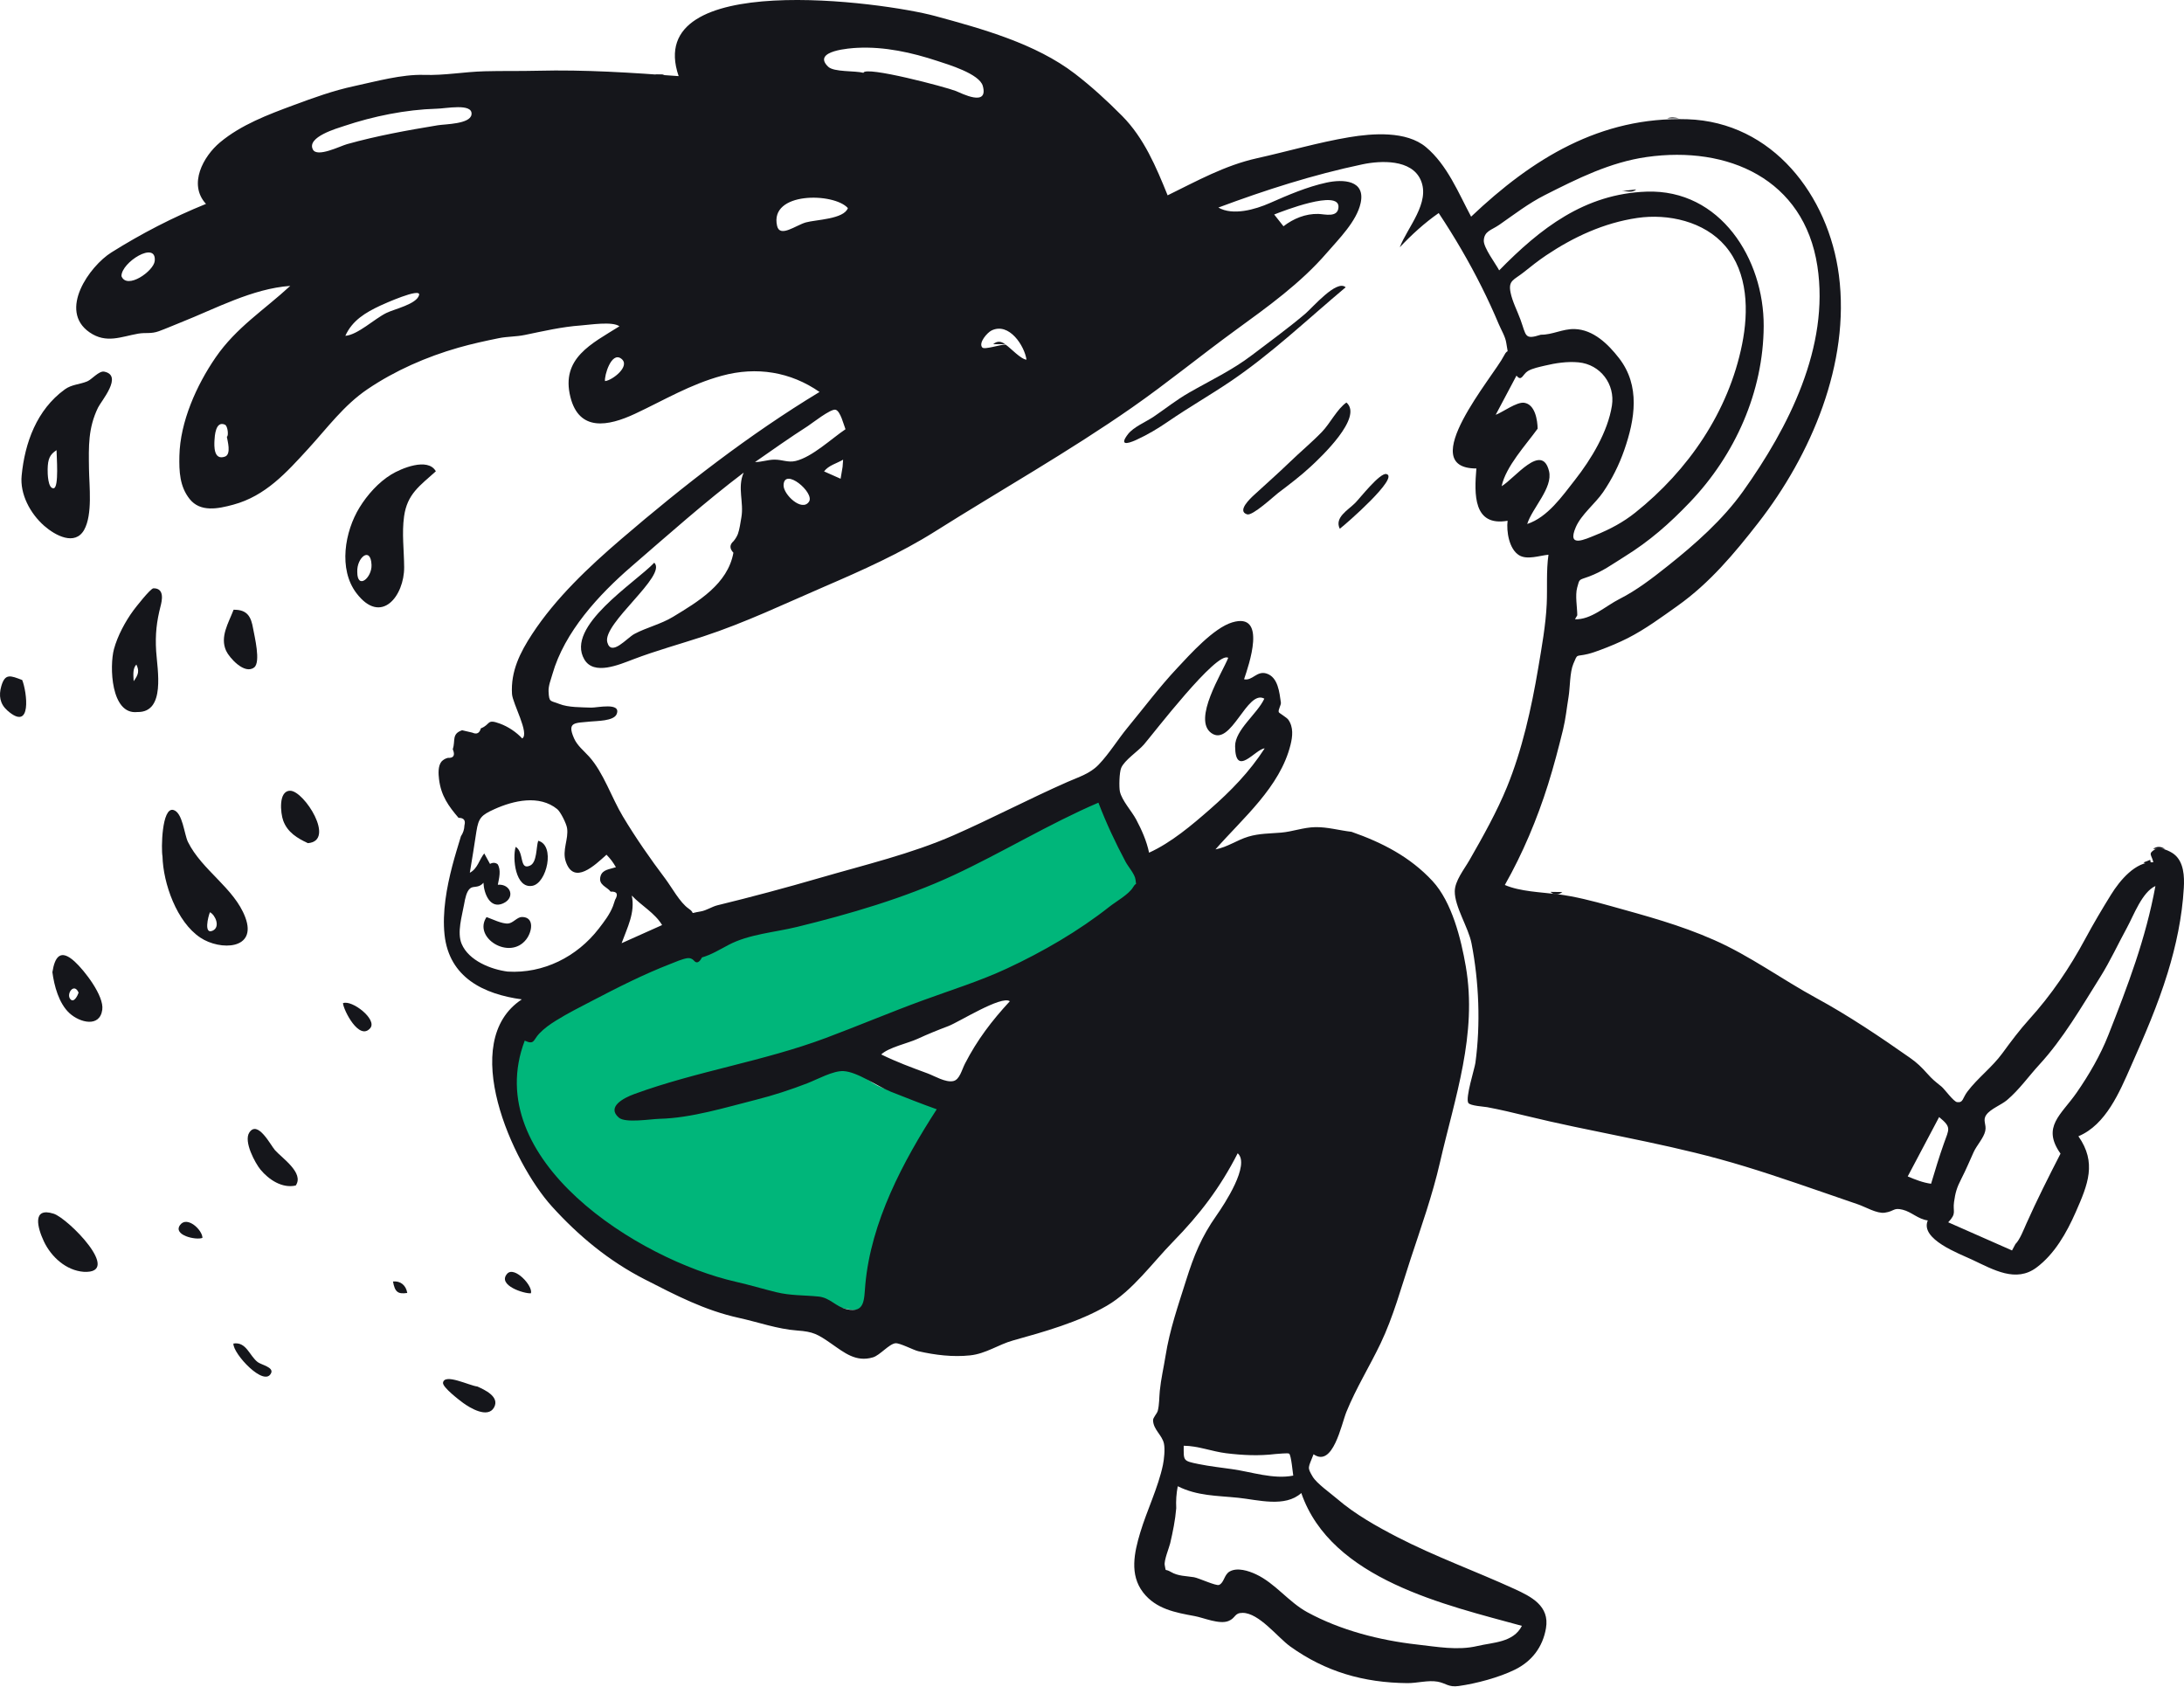 <svg width="650" height="502" viewBox="0 0 650 502" fill="none" xmlns="http://www.w3.org/2000/svg">
<path fill-rule="evenodd" clip-rule="evenodd" d="M163.885 301.329C167.195 299.074 173.962 291 177.507 289.135C185.392 284.986 220.516 276.83 221.658 276.348C223.397 275.614 234.697 273.05 241.28 271.43C256.739 267.625 312.139 243.051 326.741 236.75C328.605 241.656 343.994 263.309 341.354 265.528C332.663 272.834 317.083 281.932 307.015 287.167C298.872 291.402 290.247 294.906 281.539 297.767C271.653 301.016 264.868 304.499 255.016 307.822C245.322 311.092 256.907 321.319 261.885 323.432C267.468 325.802 276.117 327.005 281.822 329.059C271.777 344.671 263.342 363.619 261.654 382.32C261.248 386.82 257.817 390.947 252.236 389.599C249.357 388.904 222.787 385.365 218.455 384.377C189.532 377.781 137.611 343.241 150.981 307.822C154.044 309.237 161.038 303.27 163.885 301.329Z" fill="#00B67A"/>
<path fill-rule="evenodd" clip-rule="evenodd" d="M180.066 113.413C182.226 113.231 187.813 108.915 184.882 106.732C181.924 104.53 179.799 111.911 180.066 113.413ZM67.513 129.967C68.078 129.867 67.831 126.776 66.942 126.382C64.135 125.135 63.898 129.819 63.83 131.072C63.745 132.653 63.546 137.108 66.959 135.887C68.897 135.194 67.694 131.152 67.513 129.967ZM233.206 144.406C233.13 147.165 238.704 152.469 240.782 149.287C242.53 146.614 233.349 138.914 233.206 144.406ZM36.151 82.185C37.765 86.305 45.752 80.691 46.049 77.669C46.658 71.481 36.067 78.068 36.151 82.185ZM102.78 99.946C106.499 99.64 111.393 94.911 114.98 93.145C117.407 91.95 124.011 90.525 124.729 87.811C125.354 85.453 114.149 90.5 113.192 90.949C108.797 93.008 104.834 95.356 102.78 99.946ZM381.988 67.339C384.953 65.047 388.556 63.568 392.356 63.665C394.254 63.714 398.213 64.901 398.362 61.619C398.604 56.283 381.844 62.791 379.225 63.838C380.147 65.006 381.068 66.172 381.988 67.339ZM197.055 275.302C194.88 271.69 190.969 269.602 188.027 266.521C189.105 271.58 186.675 276.08 185.005 280.698C189.023 278.899 193.038 277.101 197.055 275.302ZM574.726 352.29C575.924 348.279 577.125 344.29 578.526 340.341C580.094 335.918 580.874 335.536 577.12 332.443C574.006 338.33 570.89 344.217 567.775 350.106C569.993 351.048 572.307 351.966 574.726 352.29ZM252.344 61.927C248.22 57.279 228.892 56.987 231.283 67.246C232.118 70.829 236.87 67.023 239.847 66.188C242.801 65.359 251.167 65.249 252.344 61.927ZM251.635 127.742C251.136 126.556 250.137 122.274 248.656 121.936C247.213 121.608 241.518 126.099 240.448 126.784C235.108 130.206 229.903 133.887 224.7 137.514C226.692 137.514 228.501 136.804 230.482 136.789C232.835 136.769 234.523 137.736 236.817 137.184C241.747 136 247.469 130.537 251.635 127.742ZM256.978 21.669C257.441 19.543 281.606 25.926 284.51 27.095C286.092 27.73 294.257 31.974 292.502 25.578C291.504 21.935 282.07 19.158 279.047 18.16C271.361 15.623 263.257 13.819 255.074 14.237C253.485 14.318 241.449 15.012 246.475 19.85C248.207 21.516 254.414 20.991 256.978 21.669ZM262.268 313.81C266.77 316.025 271.367 317.719 276.073 319.451C278.163 320.221 281.42 322.236 283.726 321.73C285.615 321.314 286.221 318.438 287.213 316.513C290.841 309.468 295.173 303.786 300.545 297.977C298.05 296.159 285.389 304.183 282.256 305.367C279.12 306.553 276.161 307.747 273.091 309.164C270.201 310.498 264.498 311.691 262.268 313.81ZM341.986 253.762C348.548 250.793 354.767 245.528 360.148 240.813C366.327 235.401 371.867 229.728 376.39 222.723C373.668 222.862 367.659 231.618 367.591 222.085C367.556 217.223 374.22 212.433 376.289 207.923C371.144 205.018 366.428 222.375 360.525 218.168C354.838 214.114 363.811 200.176 365.54 195.778C362.204 193.559 343.199 218.401 340.448 221.579C338.728 223.569 334.659 226.218 333.688 228.539C333.109 229.921 333.026 234.305 333.306 235.576C333.888 238.233 336.836 241.416 338.149 243.891C339.811 247.024 341.257 250.279 341.986 253.762ZM613.251 343.325C607.577 335.316 613.438 331.823 618.052 325.175C621.742 319.858 625.137 313.996 627.476 308.058C633.326 293.206 638.605 279.397 641.494 263.686C637.518 265.501 635.032 272.409 633.043 276.049C630.368 280.943 628.015 286.079 625.042 290.82C619.479 299.692 614.018 309.156 606.942 316.847C603.736 320.332 601.021 324.252 597.322 327.393C595.632 328.827 592.399 330.005 591.154 331.799C589.979 333.492 591.293 334.574 590.847 336.597C590.389 338.673 588.289 340.886 587.388 342.884C586.205 345.509 585.103 348.14 583.783 350.707C582.342 353.506 581.949 354.97 581.56 357.705C581.136 360.696 582.437 361.007 579.825 363.763C584.559 365.85 589.292 367.937 594.025 370.024C595.622 370.729 597.22 371.433 598.818 372.138C599.154 371.506 599.491 370.875 599.828 370.244C601.129 368.981 602.325 365.865 603.069 364.196C606.179 357.232 609.691 350.241 613.251 343.325ZM156.17 309.703C142.73 345.087 189.959 374.881 219.032 381.47C223.059 382.382 226.988 383.577 230.997 384.557C235.368 385.625 239.248 385.413 243.611 385.86C247.082 386.215 248.736 388.897 252.007 389.636C257.472 390.871 257.138 386.763 257.529 382.363C259.189 363.703 268.712 345.699 278.791 330.129C274.187 328.481 269.625 326.684 265.08 324.88C261.19 323.337 255.235 318.997 251.054 318.767C247.962 318.599 243.25 321.239 240.246 322.398C235.245 324.328 230.228 325.972 225.016 327.288C215.9 329.59 205.757 332.727 196.324 332.965C193.604 333.033 186.145 334.3 184.188 332.619C180.457 329.415 185.636 326.744 188.76 325.6C207.377 318.782 227.144 315.884 245.814 308.894C255.422 305.297 264.93 301.28 274.598 297.736C282.932 294.681 291.66 291.977 299.714 288.22C310.35 283.259 321.031 277.08 330.241 269.799C332.085 268.342 335.947 266.178 337.211 264.067C338.323 262.209 338.185 264.063 337.953 261.809C337.788 260.191 335.807 257.997 334.993 256.468C331.957 250.767 329.214 244.911 326.908 238.877C312.217 245.178 298.24 253.755 283.765 260.489C269.196 267.268 252.762 272.05 237.175 275.863C230.541 277.486 222.915 278 216.831 281.207C214.246 282.569 211.69 284.146 208.922 284.934C208.104 286.503 207.299 286.81 206.506 285.856C206.009 285.298 205.367 285.063 204.579 285.15C202.885 285.437 201.158 286.236 199.574 286.851C191.558 289.958 183.882 293.85 176.272 297.821C172.665 299.701 168.965 301.554 165.513 303.703C163.663 304.854 162.005 306.016 160.491 307.597C158.675 309.493 159.108 311.052 156.17 309.703ZM458.6 99.612C461.997 99.668 465.093 97.828 468.635 97.93C474.204 98.091 478.613 102.409 481.845 106.574C488.242 114.813 486.611 124.753 483.398 133.975C481.86 138.381 479.749 142.612 477.112 146.469C474.777 149.884 470.603 153.114 468.974 156.917C466.286 163.188 471.708 160.521 475.028 159.182C479.202 157.496 483.116 155.402 486.658 152.58C502.449 140.004 514.461 122.523 518.485 102.448C520.448 92.653 520.297 81.203 513.473 73.208C507.236 65.898 496.468 63.51 487.263 64.865C477.313 66.331 468.295 70.546 460.193 75.971C457.84 77.547 455.685 79.268 453.476 81.031C450.577 83.344 448.839 83.404 449.565 87.029C450.104 89.724 451.571 92.517 452.517 95.103C454.287 99.946 453.641 101.199 458.6 99.612ZM469.429 183.114L468.742 184.288C473.48 184.514 477.892 180.334 481.929 178.294C487.173 175.643 491.829 172.025 496.425 168.373C504.528 161.93 512.738 154.67 518.769 146.212C532.292 127.253 544.574 103.215 540.884 79.177C536.907 53.27 514.247 43.298 490.102 46.727C479.221 48.273 469.507 53.131 459.769 58.063C454.86 60.549 450.718 63.775 446.221 66.896C443.887 68.517 441.758 68.728 441.605 71.562C441.491 73.698 445.183 78.528 446.181 80.463C458.408 67.99 471.584 57.671 490.049 57.033C512.015 56.275 525.005 77.103 524.908 97.049C524.814 116.609 516.378 135.424 502.929 149.482C496.817 155.87 490.99 160.997 483.485 165.659C479.744 167.984 476.984 170.07 472.801 171.614C469.843 172.706 470.151 172.13 469.396 174.869C468.755 177.194 469.409 180.7 469.429 183.114ZM350.068 448.863C349.782 452.388 349.066 455.858 348.268 459.296C347.982 460.531 346.369 464.429 346.652 465.816C347.119 468.111 346.498 466.636 348.508 467.832C350.605 469.082 353.046 469.007 355.342 469.386C356.759 469.621 361.951 472.064 362.824 471.678C364.351 471.004 364.303 468.625 365.978 467.682C368.26 466.396 371.624 467.498 373.776 468.504C379.533 471.188 383.488 476.746 389.057 479.788C398.948 485.19 410.685 488.181 421.719 489.415C427.697 490.083 433.815 491.256 439.719 489.856C444.37 488.752 450.416 488.853 452.944 483.863C430.473 477.683 396.176 470.12 387.291 444.333C382.461 448.712 374.39 446.354 368.553 445.749C362.132 445.084 356.394 445.239 350.521 442.312C350.092 444.613 349.96 446.523 350.068 448.863ZM151.112 289.15C161.69 289.788 171.718 284.782 178.228 276.337C179.83 274.256 181.473 272.133 182.435 269.669C182.644 269.044 182.852 268.419 183.061 267.795C184.071 266.07 183.628 265.256 181.735 265.353C180.668 263.89 177.963 263.398 178.733 260.747C179.312 258.746 181.451 258.714 183.309 258.084C182.384 256.529 181.83 255.749 180.505 254.366C177.062 257.463 170.814 263.542 168.395 256.426C167.232 253.01 169.278 249.746 168.771 246.451C168.563 245.088 166.835 241.607 165.834 240.792C160.501 236.451 152.821 238.248 147.163 240.803C143.264 242.564 142.425 243.391 141.789 247.428C141.143 251.534 140.543 255.638 139.827 259.732C142.167 258.512 142.593 255.878 144.119 253.981C144.69 255.022 145.262 256.064 145.835 257.105C146.641 256.653 147.393 256.676 148.09 257.177C149.219 258.913 148.509 261.487 148.162 263.307C151.927 262.956 153.518 267.157 149.723 268.858C145.791 270.62 144.017 265.815 143.884 262.704C142.417 264.456 140.91 263.518 139.887 264.418C138.865 265.319 138.463 267.195 138.099 269.25C137.502 272.626 135.973 277.497 137.388 280.884C139.488 285.914 146.184 288.532 151.112 289.15ZM457.63 127.572C454.131 132.44 448.163 138.812 446.915 144.692C450.77 142.43 458.921 131.545 461.02 140.216C462.226 145.193 456.044 151.124 454.525 155.943C460.604 153.943 464.935 147.678 468.728 142.843C473.565 136.679 478.504 128.553 479.739 120.714C480.737 114.37 476.337 108.458 469.799 107.836C466.459 107.519 462.971 108.049 459.745 108.824C458.273 109.176 456.078 109.614 454.765 110.402C453.116 111.393 452.891 113.71 451.337 111.782C449.274 115.672 447.21 119.561 445.147 123.449C447.2 122.704 451.391 119.541 453.635 119.868C456.913 120.347 457.586 125.107 457.63 127.572ZM129.915 32.354C120.739 32.625 111.148 34.579 102.461 37.483C100.304 38.205 91.204 40.773 93.12 44.495C94.387 46.955 101.216 43.479 103.281 42.899C112.13 40.414 121.242 38.775 130.306 37.28C132.5 36.918 139.945 36.953 140.329 34.077C140.8 30.566 132.507 32.35 129.915 32.354ZM379.646 432.719C374.672 433.326 369.897 433.099 364.919 432.49C360.729 431.977 356.463 430.262 352.294 430.262C352.294 434.724 351.991 434.752 356.699 435.707C359.985 436.374 363.318 436.749 366.639 437.214C372.486 438.031 378.977 440.326 384.896 439.147C384.753 438.372 384.299 433.143 383.686 432.625C383.341 432.335 380.148 432.724 379.646 432.719ZM299.262 102.552C300.653 103.438 303.85 106.972 305.507 107.034C304.915 102.943 300.351 95.821 295.11 98.349C293.826 98.969 291.128 102.055 292.349 103.417C293 104.145 297.558 102.557 299.262 102.552ZM250.772 138.943C250.822 138.23 250.874 137.517 250.926 136.805C249.003 137.936 246.622 138.471 245.256 140.292C246.897 141.02 248.536 141.748 250.178 142.476C250.376 141.298 250.574 140.121 250.772 138.943ZM402.233 247.55C411.319 250.731 419.649 254.982 426.338 262.195C432.119 268.434 434.836 279.425 436.247 287.602C439.739 307.837 433.001 326.592 428.558 345.948C426.304 355.768 422.939 365.217 419.788 374.783C417.037 383.136 414.678 391.884 410.881 399.826C407.662 406.561 403.548 413.2 400.716 420.187C399.192 423.946 396.721 436.848 390.936 432.797C389.357 436.924 388.974 436.573 390.662 439.44C391.883 441.515 396.026 444.398 397.982 446.087C403.192 450.593 409.791 454.306 415.903 457.46C427.098 463.238 439.099 467.561 450.628 472.828C455.725 475.159 461.253 477.911 460.109 484.579C459.151 490.169 455.917 494.408 450.872 496.894C446.136 499.23 439.361 501.033 434.151 501.766C431.059 502.201 430.351 500.914 427.83 500.469C425.025 499.975 421.752 500.931 418.858 500.907C405.868 500.793 394.494 497.525 383.996 489.992C380.245 487.3 374.723 479.997 369.814 479.998C367.305 479.998 367.834 481.523 365.627 482.417C362.903 483.52 358.209 481.438 355.531 480.949C349.826 479.907 344.024 478.85 340.225 473.935C336.117 468.625 337.577 462.046 339.342 456.149C341.332 449.5 344.68 442.756 346.102 436.007C346.449 434.365 346.768 431.305 346.416 429.635C345.869 427.044 343.253 425.498 343.174 422.692C343.15 421.838 344.371 420.713 344.585 419.832C345.057 417.896 344.984 415.889 345.178 413.92C345.525 410.407 346.325 407.041 346.878 403.569C348.134 395.67 350.612 388.622 353.01 381.011C355.336 373.623 357.551 368.126 362.049 361.729C364.377 358.417 372.167 346.614 368.363 343.217C363.157 353.444 357.069 361.42 349.1 369.562C343.006 375.79 337.048 384.161 329.42 388.596C321.034 393.473 310.785 396.341 301.524 398.92C297.12 400.146 293.465 402.865 288.716 403.368C283.57 403.912 278.333 403.27 273.292 402.123C271.874 401.8 267.782 399.62 266.498 399.759C264.607 399.964 261.886 403.336 259.811 403.954C254.759 405.461 251.309 402.583 247.477 399.923C243.318 397.035 242.06 396.317 237.262 395.969C231.384 395.545 225.668 393.473 219.887 392.204C209.722 389.974 201.082 385.455 191.843 380.723C181.252 375.301 172.193 367.824 164.211 358.99C152.476 346.004 136.133 310.018 155.303 297.419C144.017 295.886 133.682 290.958 132.306 278.185C131.587 271.502 132.94 264.098 134.621 257.655C135.388 254.714 136.302 251.79 137.178 248.879C137.838 247.896 138.188 246.821 138.224 245.651C138.629 244.137 138.045 243.382 136.472 243.389C133.5 239.913 131.265 236.845 130.665 231.911C130.476 230.347 130.306 227.95 131.419 226.62C131.934 226.085 132.555 225.728 133.281 225.549C135.023 225.649 135.515 224.79 134.758 222.975C135.603 220.403 134.349 218.399 137.536 217.326C138.558 217.543 139.575 217.781 140.588 218.039C141.881 218.628 142.722 218.201 143.113 216.761C146.115 215.586 144.73 213.849 148.81 215.361C151.279 216.276 153.628 217.852 155.427 219.771C157.682 218.323 152.552 209.374 152.382 206.519C151.975 199.788 154.758 194.224 158.378 188.696C165.415 177.953 175.236 168.715 184.922 160.403C203.474 144.486 222.963 129.332 243.91 116.651C235.269 110.649 225.173 109.022 214.891 111.811C205.411 114.383 197.728 119.054 189.002 123.139C180.918 126.922 172.338 128.476 169.761 118.152C166.873 106.587 176.086 102.294 184.351 97.108C182.287 95.569 175.494 96.669 172.924 96.852C167.201 97.256 161.727 98.549 156.166 99.691C153.499 100.238 151.048 100.115 148.406 100.652C144.477 101.449 140.375 102.342 136.401 103.478C126.945 106.183 117.559 110.287 109.389 115.817C102.327 120.595 97.427 127.341 91.737 133.553C85.249 140.638 79.031 147.608 69.411 150.201C64.906 151.416 59.622 152.518 56.429 148.495C53.457 144.754 53.291 140.245 53.389 135.671C53.604 125.566 58.485 114.648 64.163 106.392C70.326 97.429 78.581 92.296 86.381 85.083C75.107 85.889 64.213 91.831 53.845 95.939C51.663 96.803 49.461 97.775 47.267 98.575C44.928 99.428 43.379 98.906 41.137 99.296C36.023 100.189 31.63 102.344 26.655 98.908C17.242 92.407 26.672 79.182 33.153 75.124C42.179 69.473 51.362 64.714 61.306 60.683C55.923 54.844 60.52 46.511 65.483 42.368C71.761 37.126 79.756 34.122 87.321 31.316C93.304 29.097 99.18 26.966 105.395 25.631C111.929 24.227 119.569 22.083 126.199 22.288C132.417 22.481 137.93 21.386 144.227 21.211C149.467 21.065 154.719 21.191 159.958 21.055C174.053 20.691 188.201 21.642 201.977 22.655C191.063 -9.262 262.957 0.595 278.296 4.764C292.235 8.553 308.207 12.948 319.915 21.939C324.875 25.747 329.586 30.076 333.988 34.519C340.48 41.074 344.075 49.658 347.509 58.131C356.221 53.864 364.55 49.213 374.081 47.097C383.151 45.084 392.441 42.356 401.564 40.836C408.5 39.679 418.568 38.895 424.405 43.792C430.745 49.112 434.048 57.39 437.832 64.479C456.007 47.234 476.279 34.653 502.192 35.489C527.548 36.308 544.222 58.205 547.296 81.933C550.682 108.079 539.035 135.399 523.248 155.646C516.169 164.726 508.844 173.496 499.316 180.27C494.591 183.628 489.606 187.306 484.425 189.928C481.842 191.236 479.017 192.416 476.305 193.422C475.081 193.877 473.821 194.332 472.548 194.64C468.913 195.522 469.619 194.344 468.267 197.526C467.17 200.11 467.305 204.555 466.835 207.391C466.298 210.631 465.979 213.917 465.196 217.114C463.838 222.655 462.425 228.059 460.724 233.471C457.505 243.711 453.172 254.033 447.866 263.374C452.366 265.328 458.669 265.526 463.478 266.118C468.683 266.758 473.896 268.105 479.303 269.617C490.136 272.646 499.818 275.203 510.12 279.738C520.816 284.446 530.348 291.477 540.647 297.072C550.117 302.218 559.689 308.662 568.485 314.839C570.577 316.309 571.873 317.586 573.539 319.447C575.243 321.348 575.785 321.72 577.821 323.368C578.74 324.11 581.41 327.856 582.459 327.994C584.336 328.242 584.048 326.841 585.521 324.885C588.599 320.8 592.892 317.636 595.948 313.448C598.497 309.956 601.155 306.42 603.879 303.417C610.473 296.15 615.936 288.095 620.624 279.383C623.063 274.847 625.632 270.531 628.282 266.251C630.919 261.989 635.608 256.365 640.861 256.616C640.439 254.446 639.097 254.085 641.413 252.758C642.904 251.903 645.808 253.281 646.957 254.149C650.004 256.448 650.134 260.908 649.943 264.259C649.448 272.893 647.642 281.416 645.124 289.581C642.097 299.395 638.303 308.053 634.163 317.421C630.867 324.883 626.774 334.75 618.572 338.155C624.081 346.021 621.435 352.429 617.753 360.779C615.063 366.884 611.509 373.191 606.095 377.231C599.994 381.784 593.375 377.921 586.994 374.911C583.139 373.093 571.352 368.803 573.749 363.208C570.805 362.815 568.952 360.676 566.272 360.018C563.435 359.321 563.923 360.473 560.921 360.905C558.618 361.237 555.176 359.175 553.009 358.437C549.388 357.206 545.779 355.943 542.163 354.698C531.988 351.193 521.984 347.742 511.708 344.935C492.589 339.711 473.234 336.747 454.182 332.082C450.362 331.147 446.565 330.245 442.589 329.496C441.768 329.341 437.507 329.104 436.99 328.225C436.083 326.684 438.87 318.065 439.109 316.309C440.68 304.777 440.167 292.154 437.954 280.754C437.036 276.015 432.932 269.878 432.968 265.253C432.992 262.149 435.742 258.761 437.357 255.95C441.35 249 445.535 241.49 448.493 234.257C453.022 223.193 455.796 210.703 457.797 198.853C458.839 192.674 460.051 185.977 460.335 179.728C460.552 174.964 460.161 169.967 460.852 165.088C458.216 165.338 454.485 166.704 452.11 165.242C449.111 163.397 448.306 158.128 448.689 154.982C438.421 156.773 438.762 147.036 439.397 139.421C420.839 139.421 444.606 111.845 447.575 105.923C448.94 103.201 448.899 106.258 448.297 102.048C448.032 100.197 446.767 98.146 446.051 96.444C444.492 92.729 442.806 89.071 441.004 85.466C437.199 77.853 432.889 70.498 428.184 63.405C423.95 66.356 420.133 69.849 416.596 73.597C418.865 67.664 425.796 60.314 422.831 53.577C420.084 47.332 410.907 47.765 405.487 48.907C390.759 52.012 376.635 56.535 362.605 61.771C366.951 64.263 373.605 62.338 377.923 60.432C383.27 58.072 389.02 55.596 394.783 54.346C399.808 53.255 406.409 53.627 404.957 60.397C403.779 65.882 398.415 71.164 394.875 75.265C387.076 84.301 377.296 91.296 367.69 98.285C357.363 105.798 347.414 113.961 336.957 121.256C318.054 134.444 297.73 145.906 278.2 158.217C268.052 164.613 256.552 169.761 245.546 174.501C233.439 179.716 221.832 185.3 209.271 189.419C202.295 191.707 195.381 193.59 188.527 196.193C184.231 197.824 176.749 201.093 173.91 196.249C168.145 186.412 189.008 173.475 194.726 167.461C198.67 171.291 179.22 185.565 180.743 191.142C181.938 195.525 186.565 189.865 188.799 188.671C192.409 186.74 196.685 185.77 200.314 183.567C207.756 179.049 216.579 173.838 218.278 164.498C217.096 163.25 217.111 162.098 218.323 161.042C218.862 160.401 219.29 159.696 219.606 158.928C220.135 157.46 220.348 155.622 220.632 154.065C221.469 149.465 219.366 145.159 221.332 140.657C209.862 149.347 198.838 159.164 187.95 168.571C178.184 177.01 167.994 188.06 164.405 200.652C163.946 202.265 163.182 204.095 163.266 205.798C163.429 209.141 163.763 208.42 166.455 209.494C169.149 210.57 173.071 210.477 175.967 210.591C177.618 210.655 184.991 208.907 183.526 212.53C182.681 214.619 177.569 214.54 175.739 214.733C171.146 215.218 168.655 214.72 170.831 219.699C171.806 221.93 173.783 223.442 175.333 225.169C179.648 229.974 181.991 237.344 185.385 242.989C189.252 249.42 193.502 255.536 198.018 261.526C199.882 263.997 202.373 268.642 204.956 270.405C207.369 272.052 204.53 271.916 208.537 271.247C210.284 270.956 211.867 269.82 213.538 269.413C223.527 266.979 233.795 264.236 244.126 261.232C257.34 257.39 271.207 254.113 283.814 248.58C295.108 243.622 306.318 237.719 317.73 232.698C321.063 231.233 324.392 230.261 326.982 227.564C330.109 224.309 332.697 220.048 335.581 216.549C340.485 210.597 345.006 204.543 350.284 198.903C354.214 194.706 361.178 186.905 366.721 185.229C377.255 182.047 371.617 198.091 370.255 202.147C372.732 202.709 374.033 199.532 376.939 200.446C380.419 201.541 380.779 206.168 381.214 209.068C381.33 209.84 380.284 211.284 380.602 211.973C380.71 212.208 382.981 213.55 383.419 214.173C385.009 216.433 384.696 219.182 384.094 221.62C380.976 234.248 369.896 243.468 361.747 252.783C365.392 252.093 368.095 250.016 371.537 248.986C374.767 248.019 378.014 248.07 381.27 247.793C384.678 247.503 387.952 246.227 391.44 246.162C395.1 246.094 398.603 247.136 402.233 247.55Z" fill="#15161B"/>
<path fill-rule="evenodd" clip-rule="evenodd" d="M16.825 133.97C14.816 135.283 14.249 136.572 14.18 139.602C14.152 140.845 14.238 145.481 15.975 145.306C17.605 145.142 16.825 135.564 16.825 133.97ZM6.445 141.521C7.381 131.809 10.934 121.934 19.293 115.883C21.36 114.387 23.698 114.44 25.963 113.496C27.325 112.929 29.476 110.292 31.022 110.604C36.712 111.755 30.138 119.315 29.175 121.304C26.192 127.466 26.394 132.88 26.483 139.528C26.551 144.579 27.6 153.096 25.053 157.669C22.338 162.538 16.45 159.376 13.163 156.494C9.015 152.856 5.882 147.062 6.445 141.521Z" fill="#15161B"/>
<path fill-rule="evenodd" clip-rule="evenodd" d="M106.332 170.221C106.332 175.64 110.73 171.971 110.574 168.116C110.343 162.441 106.127 165.936 106.332 170.221ZM129.716 140.261C124.902 144.591 121.189 147.02 120.261 153.677C119.558 158.72 120.256 163.715 120.286 168.794C120.337 177.309 113.461 186.26 106.062 176.5C100.665 169.381 102.601 158.187 107.002 151.032C109.311 147.279 112.608 143.565 116.417 141.226C119.281 139.465 127.339 136.001 129.716 140.261Z" fill="#15161B"/>
<path fill-rule="evenodd" clip-rule="evenodd" d="M62.484 271.483C61.926 272.804 60.616 278.195 63.29 276.976C65.649 275.899 64.12 272.325 62.484 271.483ZM48.359 254.838C47.947 252.811 48.115 240.101 51.616 241.055C54.365 241.802 54.82 248.307 55.94 250.571C60.111 259.003 69.685 264.253 72.987 272.956C76.672 282.674 65.53 282.976 59.618 279.04C52.617 274.38 48.567 262.97 48.359 254.838Z" fill="#15161B"/>
<path fill-rule="evenodd" clip-rule="evenodd" d="M39.778 202.726C41.297 200.675 41.45 199.579 40.584 197.765C39.477 198.969 39.673 200.69 39.778 202.726ZM40.877 211.902C32.957 212.789 32.56 198.193 33.916 193.182C34.997 189.191 37.319 184.902 39.71 181.65C40.192 180.994 44.771 175.097 45.669 175.083C49.114 175.028 48.167 178.92 47.795 180.369C46.625 184.934 46.161 188.749 46.476 193.81C46.814 199.225 49.379 212.082 40.877 211.902Z" fill="#15161B"/>
<path fill-rule="evenodd" clip-rule="evenodd" d="M400.491 85.498C389.166 94.996 378.414 105.278 366.1 113.586C360.074 117.652 353.775 121.248 347.762 125.38C344.699 127.484 341.575 129.369 338.178 130.915C335.176 132.282 333.214 132.46 335.704 129.216C337.369 127.049 341.099 125.539 343.367 123.999C346.856 121.627 350.151 118.996 353.821 116.891C360.292 113.179 366.723 110.182 372.687 105.63C377.981 101.59 383.443 97.646 388.495 93.353C390.662 91.512 397.846 83.06 400.491 85.498Z" fill="#15161B"/>
<path fill-rule="evenodd" clip-rule="evenodd" d="M400.72 119.793C405.813 124.149 393.07 136.085 390.164 138.79C387.1 141.643 383.725 144.187 380.392 146.714C379.219 147.605 372.818 153.561 371.193 153.08C367.988 152.131 372.196 148.267 373.291 147.259C376.83 143.996 380.445 140.829 383.906 137.478C387.027 134.458 390.406 131.662 393.425 128.544C395.869 126.019 397.924 121.739 400.72 119.793Z" fill="#15161B"/>
<path fill-rule="evenodd" clip-rule="evenodd" d="M23.391 295.411C22.061 292.329 19.68 295.75 20.887 297.289C22.029 298.746 23.221 296.003 23.391 295.411ZM15.594 289.326C16.307 284.795 17.954 282.277 22.205 286.145C25.125 288.802 31 296.359 30.442 300.479C29.711 305.882 23.759 304.349 20.674 301.524C17.512 298.627 16.116 293.344 15.594 289.326Z" fill="#15161B"/>
<path fill-rule="evenodd" clip-rule="evenodd" d="M24.908 378.499C19.701 378.103 15.259 374.105 13.048 369.421C11.187 365.481 9.426 359.131 15.963 361.201C20.223 362.551 36.645 379.135 24.908 378.499Z" fill="#15161B"/>
<path fill-rule="evenodd" clip-rule="evenodd" d="M88.012 352.815C83.988 353.731 80.007 351.081 77.533 348.093C75.993 346.231 72.41 339.706 74.216 337.021C76.732 333.274 80.531 340.804 81.842 342.295C83.898 344.629 90.62 349.093 88.012 352.815Z" fill="#15161B"/>
<path fill-rule="evenodd" clip-rule="evenodd" d="M91.636 250.927C88.482 249.463 85.553 247.701 84.285 244.205C83.478 241.979 82.8 235.302 86.383 235.333C90.527 235.37 100.015 250.259 91.636 250.927Z" fill="#15161B"/>
<path fill-rule="evenodd" clip-rule="evenodd" d="M69.522 181.464C73.745 181.387 74.745 183.716 75.332 187.063C75.731 189.334 77.665 197.044 75.657 198.623C72.786 200.88 68.219 195.709 67.296 193.679C65.394 189.5 68.024 185.389 69.522 181.464Z" fill="#15161B"/>
<path fill-rule="evenodd" clip-rule="evenodd" d="M142.091 412.639C144.148 413.575 148.826 415.649 147.038 418.869C145.169 422.236 139.802 418.964 137.798 417.492C136.959 416.876 131.627 412.845 131.85 411.493C132.32 408.619 139.67 412.369 142.091 412.639Z" fill="#15161B"/>
<path fill-rule="evenodd" clip-rule="evenodd" d="M6.611 202.378C8.016 205.896 9.598 217.985 2.198 211.457C-0.06 209.465 -0.401 206.977 0.377 204.241C1.502 200.277 3.139 201.063 6.611 202.378Z" fill="#15161B"/>
<path fill-rule="evenodd" clip-rule="evenodd" d="M398.746 157.361C397.107 154.013 401.152 151.854 403.314 149.697C404.726 148.287 410.661 140.644 412.606 141.076C416.609 141.964 400.714 155.868 398.746 157.361Z" fill="#15161B"/>
<path fill-rule="evenodd" clip-rule="evenodd" d="M69.469 399.843C73.329 399.224 74.23 403.512 76.718 405.381C77.784 406.184 81.446 406.888 80.71 408.591C78.775 413.061 69.279 402.849 69.469 399.843Z" fill="#15161B"/>
<path fill-rule="evenodd" clip-rule="evenodd" d="M102.072 298.555C104.726 297.444 112.386 303.411 110.186 305.989C106.898 309.846 102.259 300.665 102.072 298.555Z" fill="#15161B"/>
<path fill-rule="evenodd" clip-rule="evenodd" d="M158.011 384.887C156.077 385.079 147.913 382.513 150.938 379.077C153.061 376.664 158.705 382.702 158.011 384.887Z" fill="#15161B"/>
<path fill-rule="evenodd" clip-rule="evenodd" d="M60.251 368.401C58.331 369.168 51.404 367.589 53.581 364.581C55.656 361.717 60.254 366.023 60.251 368.401Z" fill="#15161B"/>
<path fill-rule="evenodd" clip-rule="evenodd" d="M116.958 381.379C119.203 381.146 120.825 382.499 121.211 384.792C118.402 385.192 117.536 384.525 116.958 381.379Z" fill="#15161B"/>
<path fill-rule="evenodd" clip-rule="evenodd" d="M408.997 48.548C409.945 48.553 410.892 48.558 411.832 48.562C410.882 48.557 409.94 48.553 408.997 48.548Z" fill="#15161B"/>
<path fill-rule="evenodd" clip-rule="evenodd" d="M394.111 245.963C392.693 245.964 391.275 245.967 389.858 245.968C391.277 245.965 392.694 245.964 394.111 245.963Z" fill="#15161B"/>
<path fill-rule="evenodd" clip-rule="evenodd" d="M200.698 14.886C200.633 16.305 200.568 17.724 200.501 19.139C200.565 17.718 200.632 16.301 200.698 14.886Z" fill="#15161B"/>
<path fill-rule="evenodd" clip-rule="evenodd" d="M639.939 255.889C640.391 257.466 639.729 257.728 637.95 256.673C638.612 256.411 639.276 256.151 639.939 255.889Z" fill="#15161B"/>
<path fill-rule="evenodd" clip-rule="evenodd" d="M599.673 379.574C600.385 379.578 601.096 379.583 601.8 379.588C601.086 379.583 600.38 379.578 599.673 379.574Z" fill="#15161B"/>
<path fill-rule="evenodd" clip-rule="evenodd" d="M464.995 265.476C463.806 266.382 462.624 266.509 461.451 265.428C462.632 265.445 463.813 265.46 464.995 265.476Z" fill="#15161B"/>
<path fill-rule="evenodd" clip-rule="evenodd" d="M438.459 144.602C438.429 145.785 438.399 146.967 438.368 148.146C438.397 146.962 438.429 145.782 438.459 144.602Z" fill="#15161B"/>
<path fill-rule="evenodd" clip-rule="evenodd" d="M499.728 35.229C498.546 35.228 497.364 35.227 496.183 35.225C497.366 34.783 498.547 34.928 499.728 35.229Z" fill="#15161B"/>
<path fill-rule="evenodd" clip-rule="evenodd" d="M153.108 20.806C151.927 20.876 150.745 20.945 149.564 21.015C150.745 20.945 151.927 20.876 153.108 20.806Z" fill="#15161B"/>
<path fill-rule="evenodd" clip-rule="evenodd" d="M182.17 21.031C181.225 20.951 180.279 20.87 179.335 20.79C180.279 20.87 181.224 20.951 182.17 21.031Z" fill="#15161B"/>
<path fill-rule="evenodd" clip-rule="evenodd" d="M197.765 22.154C196.82 22.507 195.875 22.715 194.929 22.159C195.875 22.158 196.82 22.156 197.765 22.154Z" fill="#15161B"/>
<path fill-rule="evenodd" clip-rule="evenodd" d="M113.413 24.095C112.231 24.336 111.05 24.576 109.869 24.814C111.051 24.576 112.232 24.336 113.413 24.095Z" fill="#15161B"/>
<path fill-rule="evenodd" clip-rule="evenodd" d="M439.171 312.596C439.138 313.306 439.105 314.015 439.074 314.722C439.108 314.011 439.139 313.303 439.171 312.596Z" fill="#15161B"/>
<path fill-rule="evenodd" clip-rule="evenodd" d="M48.535 255.18C48.55 255.654 48.563 256.127 48.576 256.598C48.56 256.123 48.549 255.651 48.535 255.18Z" fill="#15161B"/>
<path fill-rule="evenodd" clip-rule="evenodd" d="M644.33 252.637L640.786 252.655C641.964 251.775 643.146 251.887 644.33 252.637Z" fill="#15161B"/>
<path fill-rule="evenodd" clip-rule="evenodd" d="M401.909 247.617C400.962 247.461 400.017 247.305 399.073 247.149C400.017 247.305 400.964 247.461 401.909 247.617Z" fill="#15161B"/>
<path fill-rule="evenodd" clip-rule="evenodd" d="M142.476 412.532C141.294 412.302 140.113 412.071 138.931 411.842L142.476 412.532Z" fill="#15161B"/>
<path fill-rule="evenodd" clip-rule="evenodd" d="M381.031 209.106C381.009 208.396 380.987 207.687 380.965 206.979C380.987 207.689 381.009 208.398 381.031 209.106Z" fill="#15161B"/>
<path fill-rule="evenodd" clip-rule="evenodd" d="M156.652 21.041C155.943 20.954 155.234 20.867 154.526 20.78C155.234 20.867 155.943 20.954 156.652 21.041Z" fill="#15161B"/>
<path fill-rule="evenodd" clip-rule="evenodd" d="M272.901 3.512C272.192 3.297 271.483 3.082 270.774 2.868C271.483 3.082 272.192 3.297 272.901 3.512Z" fill="#15161B"/>
<path fill-rule="evenodd" clip-rule="evenodd" d="M357.252 481.609C357.726 481.638 358.201 481.667 358.67 481.696C358.193 481.667 357.722 481.638 357.252 481.609Z" fill="#15161B"/>
<path fill-rule="evenodd" clip-rule="evenodd" d="M31.898 100.98C32.609 100.999 33.321 101.018 34.024 101.037C33.309 101.018 32.603 100.999 31.898 100.98Z" fill="#15161B"/>
<path fill-rule="evenodd" clip-rule="evenodd" d="M507.525 35.921C506.343 35.838 505.162 35.755 503.981 35.671C505.163 35.755 506.343 35.838 507.525 35.921Z" fill="#15161B"/>
<path fill-rule="evenodd" clip-rule="evenodd" d="M133.97 32.602C132.312 32.605 130.656 32.608 129.008 32.611C130.669 32.608 132.319 32.605 133.97 32.602Z" fill="#15161B"/>
<path fill-rule="evenodd" clip-rule="evenodd" d="M468.859 178.626C468.881 179.809 468.904 180.992 468.927 182.17C468.906 180.987 468.885 179.806 468.859 178.626Z" fill="#15161B"/>
<path fill-rule="evenodd" clip-rule="evenodd" d="M382.061 432.411C381.113 432.397 380.167 432.381 379.226 432.366C380.176 432.379 381.119 432.396 382.061 432.411Z" fill="#15161B"/>
<path fill-rule="evenodd" clip-rule="evenodd" d="M482.716 56.844C484.133 56.687 485.55 56.53 486.969 56.372C485.608 57.576 484.138 56.775 482.716 56.844Z" fill="#15161B"/>
<path fill-rule="evenodd" clip-rule="evenodd" d="M374.264 432.782C373.553 432.755 372.843 432.729 372.138 432.703C372.851 432.73 373.557 432.756 374.264 432.782Z" fill="#15161B"/>
<path fill-rule="evenodd" clip-rule="evenodd" d="M349.755 445.147C349.791 446.331 349.827 447.514 349.863 448.692C349.828 447.506 349.792 446.327 349.755 445.147Z" fill="#15161B"/>
<path fill-rule="evenodd" clip-rule="evenodd" d="M457.906 100.369C458.852 100.282 459.797 100.194 460.742 100.106C459.879 100.771 458.866 100.382 457.906 100.369Z" fill="#15161B"/>
<path fill-rule="evenodd" clip-rule="evenodd" d="M148.146 288.944C149.091 289.118 150.037 289.291 150.982 289.464C150.037 289.291 149.091 289.118 148.146 288.944Z" fill="#15161B"/>
<path fill-rule="evenodd" clip-rule="evenodd" d="M295.584 102.429C296.763 101.424 297.945 101.533 299.128 102.418C297.946 102.421 296.765 102.425 295.584 102.429Z" fill="#15161B"/>
<path fill-rule="evenodd" clip-rule="evenodd" d="M251.23 138.223C251.264 137.75 251.297 137.277 251.333 136.805C251.301 137.278 251.265 137.751 251.23 138.223Z" fill="#15161B"/>
<path fill-rule="evenodd" clip-rule="evenodd" d="M457.537 124.755C457.547 125.702 457.556 126.648 457.567 127.59C457.558 126.641 457.548 125.698 457.537 124.755Z" fill="#15161B"/>
<path fill-rule="evenodd" clip-rule="evenodd" d="M144.803 272.923C146.358 273.45 149.487 275.043 151.299 274.832C152.75 274.662 153.946 272.899 155.345 272.901C159.112 272.906 158.414 277.261 156.593 279.599C151.67 285.923 140.67 279.066 144.803 272.923Z" fill="#15161B"/>
<path fill-rule="evenodd" clip-rule="evenodd" d="M160.18 250.218C165.318 251.544 162.759 262.845 158.44 263.622C153.355 264.538 152.469 255.349 153.473 252.027C156.09 253.582 154.47 259.13 157.768 257.597C159.865 256.62 159.546 252.108 160.18 250.218Z" fill="#15161B"/>
</svg>
